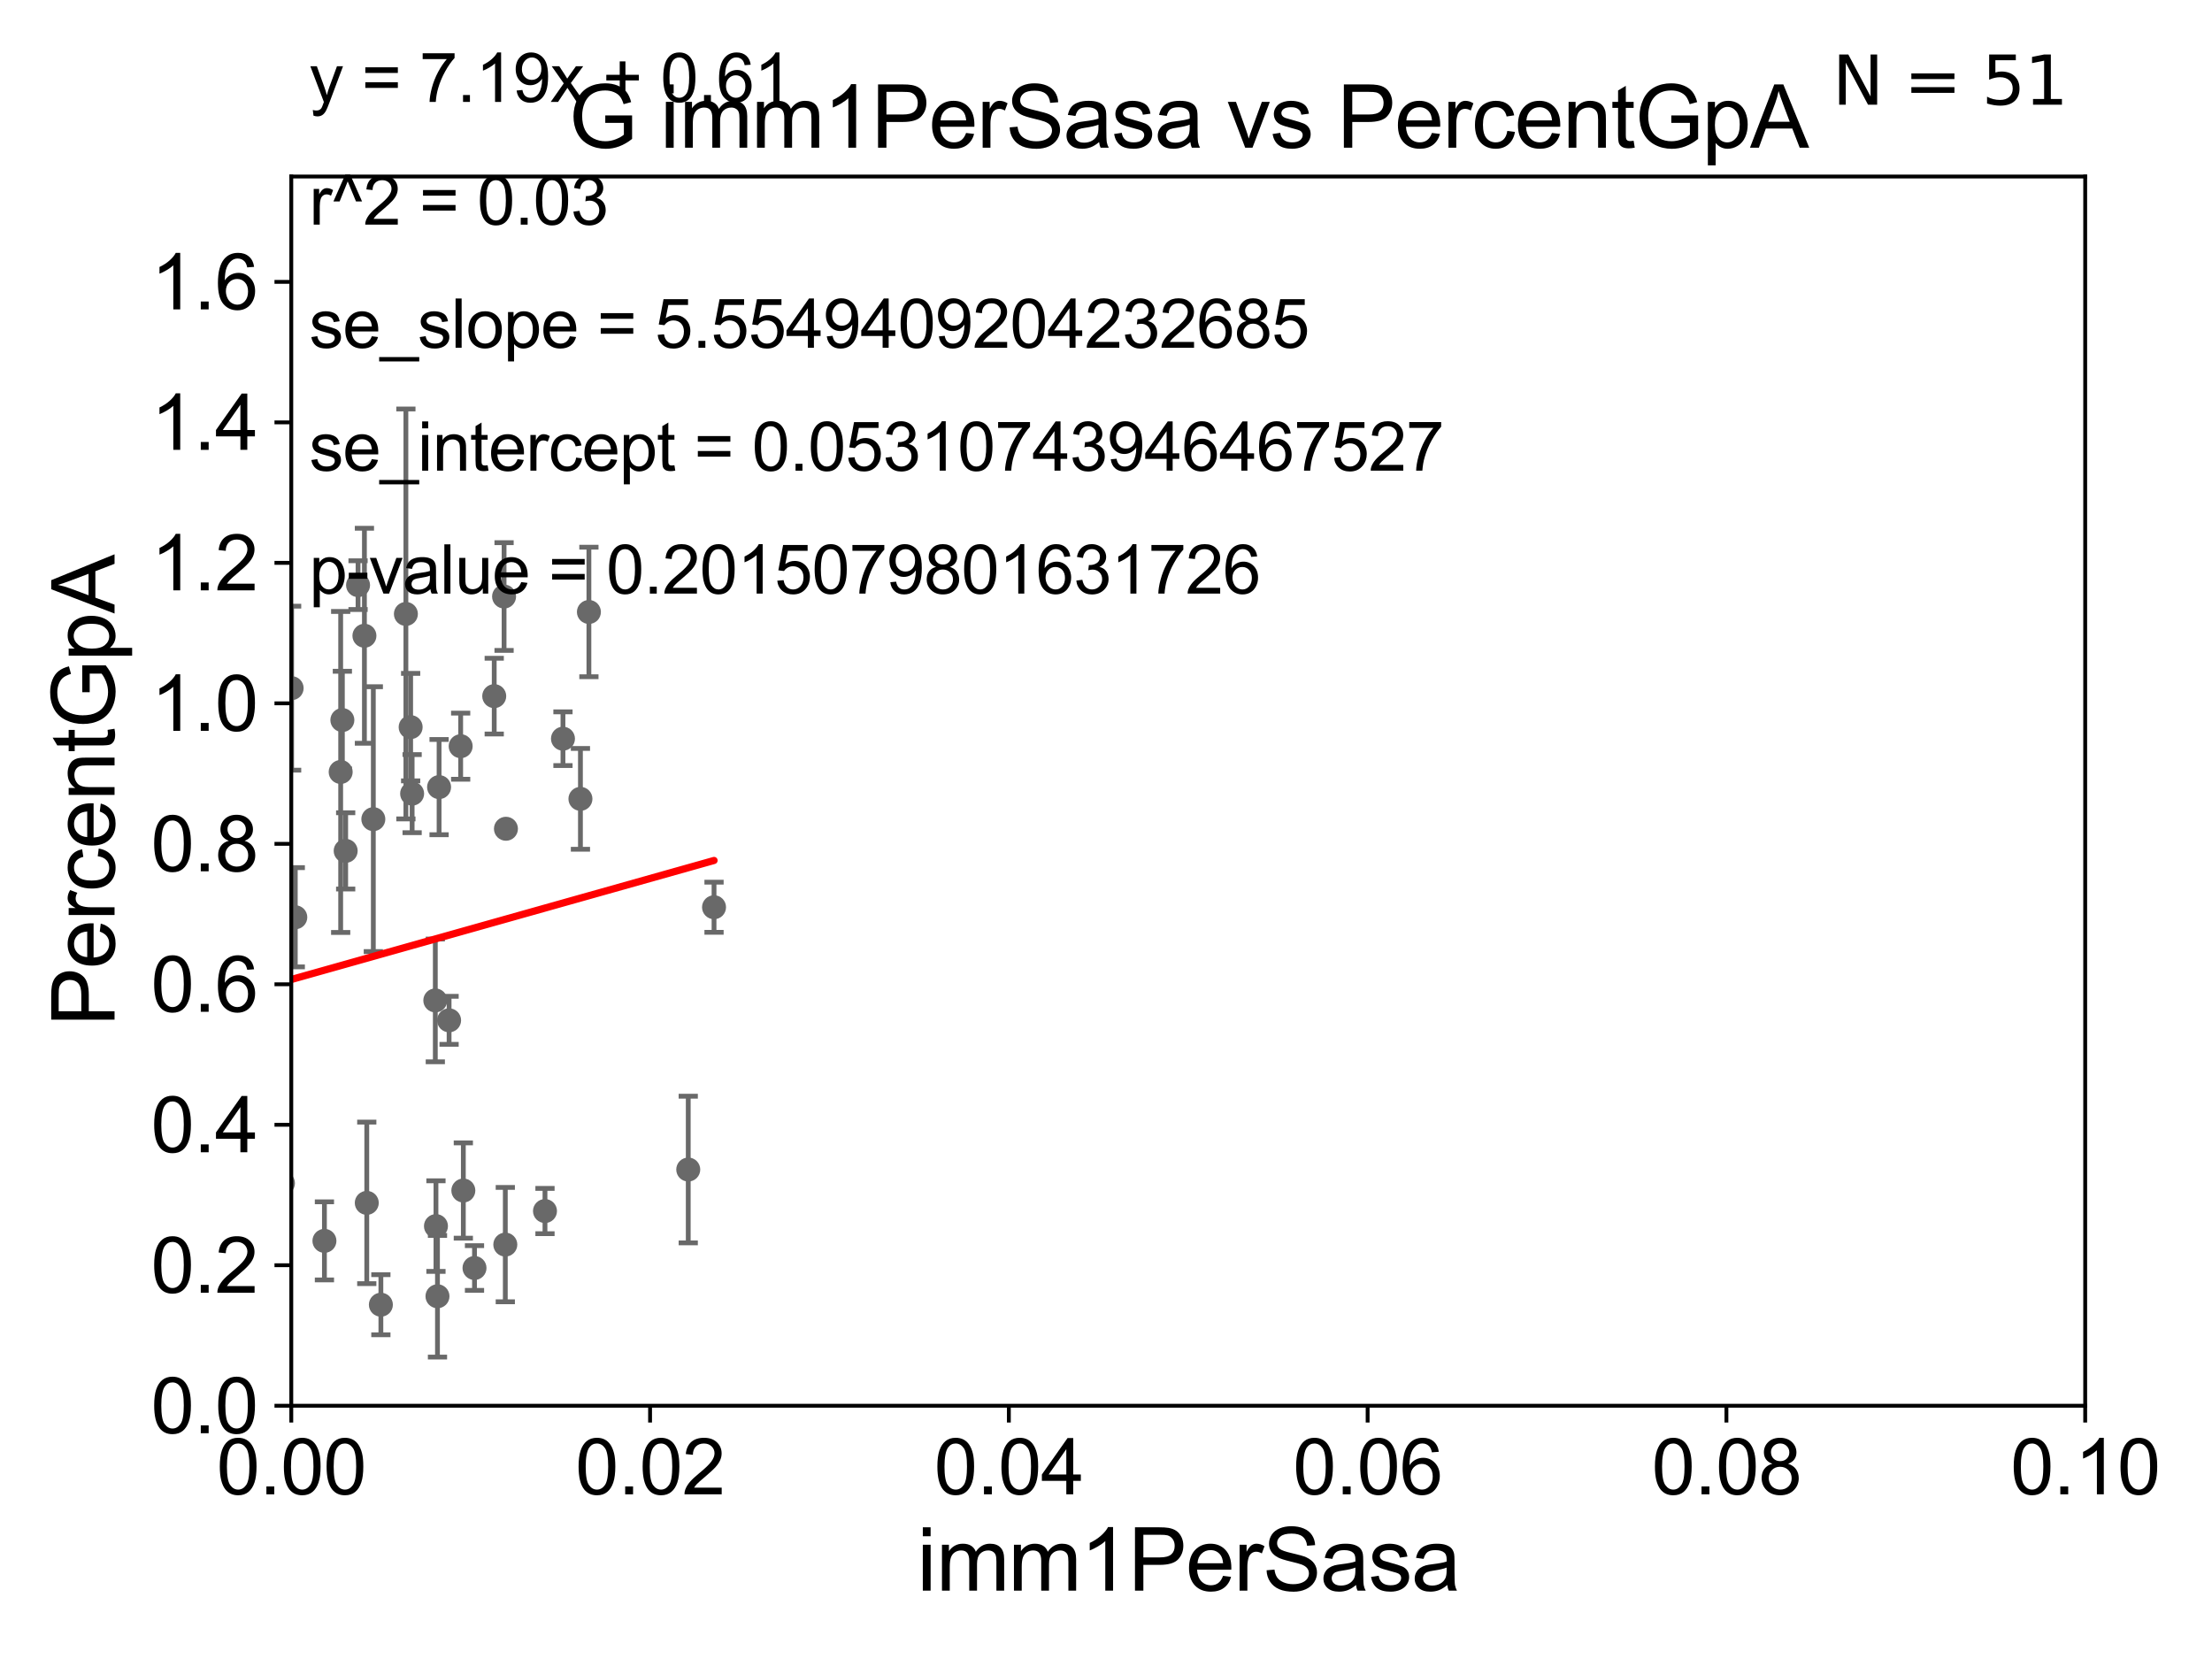 <?xml version="1.0" encoding="utf-8" standalone="no"?>
<!DOCTYPE svg PUBLIC "-//W3C//DTD SVG 1.1//EN"
  "http://www.w3.org/Graphics/SVG/1.1/DTD/svg11.dtd">
<svg xmlns:xlink="http://www.w3.org/1999/xlink" width="460.8pt" height="345.6pt" viewBox="0 0 460.8 345.6" xmlns="http://www.w3.org/2000/svg" version="1.1">
 <defs>
  <style type="text/css">*{stroke-linejoin: round; stroke-linecap: butt}</style>
 </defs>
 <g id="figure_1">
  <g id="patch_1">
   <path d="M 0 345.6 
L 460.8 345.6 
L 460.8 0 
L 0 0 
z
" style="fill: #ffffff"/>
  </g>
  <g id="axes_1">
   <g id="patch_2">
    <path d="M 60.68 292.84 
L 434.385 292.84 
L 434.385 36.775 
L 60.68 36.775 
z
" style="fill: #ffffff"/>
   </g>
   <g id="PathCollection_1">
    <defs>
     <path id="me9c8416c23" d="M 0 1.118 
C 0.297 1.118 0.581 1 0.791 0.791 
C 1 0.581 1.118 0.297 1.118 0 
C 1.118 -0.297 1 -0.581 0.791 -0.791 
C 0.581 -1 0.297 -1.118 0 -1.118 
C -0.297 -1.118 -0.581 -1 -0.791 -0.791 
C -1 -0.581 -1.118 -0.297 -1.118 0 
C -1.118 0.297 -1 0.581 -0.791 0.791 
C -0.581 1 -0.297 1.118 0 1.118 
z
" style="stroke: #696969"/>
    </defs>
    <g clip-path="url(#p06aaa38d13)">
     <use xlink:href="#me9c8416c23" x="70.969" y="160.814" style="fill: #696969; stroke: #696969"/>
     <use xlink:href="#me9c8416c23" x="61.514" y="191.082" style="fill: #696969; stroke: #696969"/>
     <use xlink:href="#me9c8416c23" x="67.585" y="258.495" style="fill: #696969; stroke: #696969"/>
     <use xlink:href="#me9c8416c23" x="58.943" y="246.482" style="fill: #696969; stroke: #696969"/>
     <use xlink:href="#me9c8416c23" x="25.027" y="264.219" style="fill: #696969; stroke: #696969"/>
     <use xlink:href="#me9c8416c23" x="90.818" y="255.418" style="fill: #696969; stroke: #696969"/>
     <use xlink:href="#me9c8416c23" x="48.612" y="267.466" style="fill: #696969; stroke: #696969"/>
     <use xlink:href="#me9c8416c23" x="52.578" y="258.335" style="fill: #696969; stroke: #696969"/>
     <use xlink:href="#me9c8416c23" x="95.965" y="155.446" style="fill: #696969; stroke: #696969"/>
     <use xlink:href="#me9c8416c23" x="91.135" y="270.034" style="fill: #696969; stroke: #696969"/>
     <use xlink:href="#me9c8416c23" x="98.847" y="264.146" style="fill: #696969; stroke: #696969"/>
     <use xlink:href="#me9c8416c23" x="3.923" y="128.76" style="fill: #696969; stroke: #696969"/>
     <use xlink:href="#me9c8416c23" x="29.58" y="206.043" style="fill: #696969; stroke: #696969"/>
     <use xlink:href="#me9c8416c23" x="91.469" y="163.969" style="fill: #696969; stroke: #696969"/>
     <use xlink:href="#me9c8416c23" x="-1" y="247.25" style="fill: #696969; stroke: #696969"/>
     <use xlink:href="#me9c8416c23" x="-1" y="255.275" style="fill: #696969; stroke: #696969"/>
     <use xlink:href="#me9c8416c23" x="79.344" y="271.795" style="fill: #696969; stroke: #696969"/>
     <use xlink:href="#me9c8416c23" x="53.851" y="255.278" style="fill: #696969; stroke: #696969"/>
     <use xlink:href="#me9c8416c23" x="76.406" y="250.581" style="fill: #696969; stroke: #696969"/>
     <use xlink:href="#me9c8416c23" x="49.015" y="239.809" style="fill: #696969; stroke: #696969"/>
     <use xlink:href="#me9c8416c23" x="25.492" y="262.939" style="fill: #696969; stroke: #696969"/>
     <use xlink:href="#me9c8416c23" x="113.531" y="252.283" style="fill: #696969; stroke: #696969"/>
     <use xlink:href="#me9c8416c23" x="105.264" y="259.271" style="fill: #696969; stroke: #696969"/>
     <use xlink:href="#me9c8416c23" x="52.156" y="260.463" style="fill: #696969; stroke: #696969"/>
     <use xlink:href="#me9c8416c23" x="33.419" y="264.045" style="fill: #696969; stroke: #696969"/>
     <use xlink:href="#me9c8416c23" x="11.795" y="269.055" style="fill: #696969; stroke: #696969"/>
     <use xlink:href="#me9c8416c23" x="44.54" y="180.884" style="fill: #696969; stroke: #696969"/>
     <use xlink:href="#me9c8416c23" x="143.375" y="243.637" style="fill: #696969; stroke: #696969"/>
     <use xlink:href="#me9c8416c23" x="60.752" y="143.356" style="fill: #696969; stroke: #696969"/>
     <use xlink:href="#me9c8416c23" x="40.2" y="113.457" style="fill: #696969; stroke: #696969"/>
     <use xlink:href="#me9c8416c23" x="71.321" y="150.001" style="fill: #696969; stroke: #696969"/>
     <use xlink:href="#me9c8416c23" x="48.085" y="186.652" style="fill: #696969; stroke: #696969"/>
     <use xlink:href="#me9c8416c23" x="48.627" y="170.955" style="fill: #696969; stroke: #696969"/>
     <use xlink:href="#me9c8416c23" x="90.683" y="208.407" style="fill: #696969; stroke: #696969"/>
     <use xlink:href="#me9c8416c23" x="102.956" y="145.017" style="fill: #696969; stroke: #696969"/>
     <use xlink:href="#me9c8416c23" x="77.771" y="170.644" style="fill: #696969; stroke: #696969"/>
     <use xlink:href="#me9c8416c23" x="93.554" y="212.55" style="fill: #696969; stroke: #696969"/>
     <use xlink:href="#me9c8416c23" x="75.916" y="132.439" style="fill: #696969; stroke: #696969"/>
     <use xlink:href="#me9c8416c23" x="72.011" y="177.251" style="fill: #696969; stroke: #696969"/>
     <use xlink:href="#me9c8416c23" x="85.545" y="151.474" style="fill: #696969; stroke: #696969"/>
     <use xlink:href="#me9c8416c23" x="105.396" y="172.647" style="fill: #696969; stroke: #696969"/>
     <use xlink:href="#me9c8416c23" x="74.589" y="121.894" style="fill: #696969; stroke: #696969"/>
     <use xlink:href="#me9c8416c23" x="85.854" y="165.328" style="fill: #696969; stroke: #696969"/>
     <use xlink:href="#me9c8416c23" x="120.916" y="166.416" style="fill: #696969; stroke: #696969"/>
     <use xlink:href="#me9c8416c23" x="117.276" y="153.884" style="fill: #696969; stroke: #696969"/>
     <use xlink:href="#me9c8416c23" x="105.008" y="124.27" style="fill: #696969; stroke: #696969"/>
     <use xlink:href="#me9c8416c23" x="84.555" y="127.898" style="fill: #696969; stroke: #696969"/>
     <use xlink:href="#me9c8416c23" x="51.725" y="133.988" style="fill: #696969; stroke: #696969"/>
     <use xlink:href="#me9c8416c23" x="30.699" y="194.625" style="fill: #696969; stroke: #696969"/>
     <use xlink:href="#me9c8416c23" x="148.746" y="188.992" style="fill: #696969; stroke: #696969"/>
     <use xlink:href="#me9c8416c23" x="122.68" y="127.485" style="fill: #696969; stroke: #696969"/>
     <use xlink:href="#me9c8416c23" x="96.522" y="248.006" style="fill: #696969; stroke: #696969"/>
    </g>
   </g>
   <g id="matplotlib.axis_1">
    <g id="xtick_1">
     <g id="line2d_1">
      <defs>
       <path id="m9250d73117" d="M 0 0 
L 0 3.5 
" style="stroke: #000000; stroke-width: 0.8"/>
      </defs>
      <g>
       <use xlink:href="#m9250d73117" x="60.68" y="292.84" style="stroke: #000000; stroke-width: 0.8"/>
      </g>
     </g>
     <g id="text_1">
      <!-- 0.00 -->
      <g transform="translate(45.111 311.293)scale(0.16 -0.16)">
       <defs>
        <path id="ArialMT-30" d="M 266 2259 
Q 266 3072 433 3567 
Q 600 4063 929 4331 
Q 1259 4600 1759 4600 
Q 2128 4600 2406 4451 
Q 2684 4303 2865 4023 
Q 3047 3744 3150 3342 
Q 3253 2941 3253 2259 
Q 3253 1453 3087 958 
Q 2922 463 2592 192 
Q 2263 -78 1759 -78 
Q 1097 -78 719 397 
Q 266 969 266 2259 
z
M 844 2259 
Q 844 1131 1108 757 
Q 1372 384 1759 384 
Q 2147 384 2411 759 
Q 2675 1134 2675 2259 
Q 2675 3391 2411 3762 
Q 2147 4134 1753 4134 
Q 1366 4134 1134 3806 
Q 844 3388 844 2259 
z
" transform="scale(0.016)"/>
        <path id="ArialMT-2e" d="M 581 0 
L 581 641 
L 1222 641 
L 1222 0 
L 581 0 
z
" transform="scale(0.016)"/>
       </defs>
       <use xlink:href="#ArialMT-30"/>
       <use xlink:href="#ArialMT-2e" x="55.615"/>
       <use xlink:href="#ArialMT-30" x="83.398"/>
       <use xlink:href="#ArialMT-30" x="139.014"/>
      </g>
     </g>
    </g>
    <g id="xtick_2">
     <g id="line2d_2">
      <g>
       <use xlink:href="#m9250d73117" x="135.421" y="292.84" style="stroke: #000000; stroke-width: 0.8"/>
      </g>
     </g>
     <g id="text_2">
      <!-- 0.02 -->
      <g transform="translate(119.852 311.293)scale(0.16 -0.16)">
       <defs>
        <path id="ArialMT-32" d="M 3222 541 
L 3222 0 
L 194 0 
Q 188 203 259 391 
Q 375 700 629 1000 
Q 884 1300 1366 1694 
Q 2113 2306 2375 2664 
Q 2638 3022 2638 3341 
Q 2638 3675 2398 3904 
Q 2159 4134 1775 4134 
Q 1369 4134 1125 3890 
Q 881 3647 878 3216 
L 300 3275 
Q 359 3922 746 4261 
Q 1134 4600 1788 4600 
Q 2447 4600 2831 4234 
Q 3216 3869 3216 3328 
Q 3216 3053 3103 2787 
Q 2991 2522 2730 2228 
Q 2469 1934 1863 1422 
Q 1356 997 1212 845 
Q 1069 694 975 541 
L 3222 541 
z
" transform="scale(0.016)"/>
       </defs>
       <use xlink:href="#ArialMT-30"/>
       <use xlink:href="#ArialMT-2e" x="55.615"/>
       <use xlink:href="#ArialMT-30" x="83.398"/>
       <use xlink:href="#ArialMT-32" x="139.014"/>
      </g>
     </g>
    </g>
    <g id="xtick_3">
     <g id="line2d_3">
      <g>
       <use xlink:href="#m9250d73117" x="210.162" y="292.84" style="stroke: #000000; stroke-width: 0.8"/>
      </g>
     </g>
     <g id="text_3">
      <!-- 0.04 -->
      <g transform="translate(194.593 311.293)scale(0.16 -0.16)">
       <defs>
        <path id="ArialMT-34" d="M 2069 0 
L 2069 1097 
L 81 1097 
L 81 1613 
L 2172 4581 
L 2631 4581 
L 2631 1613 
L 3250 1613 
L 3250 1097 
L 2631 1097 
L 2631 0 
L 2069 0 
z
M 2069 1613 
L 2069 3678 
L 634 1613 
L 2069 1613 
z
" transform="scale(0.016)"/>
       </defs>
       <use xlink:href="#ArialMT-30"/>
       <use xlink:href="#ArialMT-2e" x="55.615"/>
       <use xlink:href="#ArialMT-30" x="83.398"/>
       <use xlink:href="#ArialMT-34" x="139.014"/>
      </g>
     </g>
    </g>
    <g id="xtick_4">
     <g id="line2d_4">
      <g>
       <use xlink:href="#m9250d73117" x="284.903" y="292.84" style="stroke: #000000; stroke-width: 0.8"/>
      </g>
     </g>
     <g id="text_4">
      <!-- 0.06 -->
      <g transform="translate(269.334 311.293)scale(0.16 -0.16)">
       <defs>
        <path id="ArialMT-36" d="M 3184 3459 
L 2625 3416 
Q 2550 3747 2413 3897 
Q 2184 4138 1850 4138 
Q 1581 4138 1378 3988 
Q 1113 3794 959 3422 
Q 806 3050 800 2363 
Q 1003 2672 1297 2822 
Q 1591 2972 1913 2972 
Q 2475 2972 2870 2558 
Q 3266 2144 3266 1488 
Q 3266 1056 3080 686 
Q 2894 316 2569 119 
Q 2244 -78 1831 -78 
Q 1128 -78 684 439 
Q 241 956 241 2144 
Q 241 3472 731 4075 
Q 1159 4600 1884 4600 
Q 2425 4600 2770 4297 
Q 3116 3994 3184 3459 
z
M 888 1484 
Q 888 1194 1011 928 
Q 1134 663 1356 523 
Q 1578 384 1822 384 
Q 2178 384 2434 671 
Q 2691 959 2691 1453 
Q 2691 1928 2437 2201 
Q 2184 2475 1800 2475 
Q 1419 2475 1153 2201 
Q 888 1928 888 1484 
z
" transform="scale(0.016)"/>
       </defs>
       <use xlink:href="#ArialMT-30"/>
       <use xlink:href="#ArialMT-2e" x="55.615"/>
       <use xlink:href="#ArialMT-30" x="83.398"/>
       <use xlink:href="#ArialMT-36" x="139.014"/>
      </g>
     </g>
    </g>
    <g id="xtick_5">
     <g id="line2d_5">
      <g>
       <use xlink:href="#m9250d73117" x="359.644" y="292.84" style="stroke: #000000; stroke-width: 0.8"/>
      </g>
     </g>
     <g id="text_5">
      <!-- 0.08 -->
      <g transform="translate(344.075 311.293)scale(0.16 -0.16)">
       <defs>
        <path id="ArialMT-38" d="M 1131 2484 
Q 781 2613 612 2850 
Q 444 3088 444 3419 
Q 444 3919 803 4259 
Q 1163 4600 1759 4600 
Q 2359 4600 2725 4251 
Q 3091 3903 3091 3403 
Q 3091 3084 2923 2848 
Q 2756 2613 2416 2484 
Q 2838 2347 3058 2040 
Q 3278 1734 3278 1309 
Q 3278 722 2862 322 
Q 2447 -78 1769 -78 
Q 1091 -78 675 323 
Q 259 725 259 1325 
Q 259 1772 486 2073 
Q 713 2375 1131 2484 
z
M 1019 3438 
Q 1019 3113 1228 2906 
Q 1438 2700 1772 2700 
Q 2097 2700 2305 2904 
Q 2513 3109 2513 3406 
Q 2513 3716 2298 3927 
Q 2084 4138 1766 4138 
Q 1444 4138 1231 3931 
Q 1019 3725 1019 3438 
z
M 838 1322 
Q 838 1081 952 856 
Q 1066 631 1291 507 
Q 1516 384 1775 384 
Q 2178 384 2440 643 
Q 2703 903 2703 1303 
Q 2703 1709 2433 1975 
Q 2163 2241 1756 2241 
Q 1359 2241 1098 1978 
Q 838 1716 838 1322 
z
" transform="scale(0.016)"/>
       </defs>
       <use xlink:href="#ArialMT-30"/>
       <use xlink:href="#ArialMT-2e" x="55.615"/>
       <use xlink:href="#ArialMT-30" x="83.398"/>
       <use xlink:href="#ArialMT-38" x="139.014"/>
      </g>
     </g>
    </g>
    <g id="xtick_6">
     <g id="line2d_6">
      <g>
       <use xlink:href="#m9250d73117" x="434.385" y="292.84" style="stroke: #000000; stroke-width: 0.8"/>
      </g>
     </g>
     <g id="text_6">
      <!-- 0.10 -->
      <g transform="translate(418.816 311.293)scale(0.16 -0.16)">
       <defs>
        <path id="ArialMT-31" d="M 2384 0 
L 1822 0 
L 1822 3584 
Q 1619 3391 1289 3197 
Q 959 3003 697 2906 
L 697 3450 
Q 1169 3672 1522 3987 
Q 1875 4303 2022 4600 
L 2384 4600 
L 2384 0 
z
" transform="scale(0.016)"/>
       </defs>
       <use xlink:href="#ArialMT-30"/>
       <use xlink:href="#ArialMT-2e" x="55.615"/>
       <use xlink:href="#ArialMT-31" x="83.398"/>
       <use xlink:href="#ArialMT-30" x="139.014"/>
      </g>
     </g>
    </g>
    <g id="text_7">
     <!-- imm1PerSasa -->
     <g transform="translate(191.017 331.357)scale(0.18 -0.18)">
      <defs>
       <path id="ArialMT-69" d="M 425 3934 
L 425 4581 
L 988 4581 
L 988 3934 
L 425 3934 
z
M 425 0 
L 425 3319 
L 988 3319 
L 988 0 
L 425 0 
z
" transform="scale(0.016)"/>
       <path id="ArialMT-6d" d="M 422 0 
L 422 3319 
L 925 3319 
L 925 2853 
Q 1081 3097 1340 3245 
Q 1600 3394 1931 3394 
Q 2300 3394 2536 3241 
Q 2772 3088 2869 2813 
Q 3263 3394 3894 3394 
Q 4388 3394 4653 3120 
Q 4919 2847 4919 2278 
L 4919 0 
L 4359 0 
L 4359 2091 
Q 4359 2428 4304 2576 
Q 4250 2725 4106 2815 
Q 3963 2906 3769 2906 
Q 3419 2906 3187 2673 
Q 2956 2441 2956 1928 
L 2956 0 
L 2394 0 
L 2394 2156 
Q 2394 2531 2256 2718 
Q 2119 2906 1806 2906 
Q 1569 2906 1367 2781 
Q 1166 2656 1075 2415 
Q 984 2175 984 1722 
L 984 0 
L 422 0 
z
" transform="scale(0.016)"/>
       <path id="ArialMT-50" d="M 494 0 
L 494 4581 
L 2222 4581 
Q 2678 4581 2919 4538 
Q 3256 4481 3484 4323 
Q 3713 4166 3852 3881 
Q 3991 3597 3991 3256 
Q 3991 2672 3619 2267 
Q 3247 1863 2275 1863 
L 1100 1863 
L 1100 0 
L 494 0 
z
M 1100 2403 
L 2284 2403 
Q 2872 2403 3119 2622 
Q 3366 2841 3366 3238 
Q 3366 3525 3220 3729 
Q 3075 3934 2838 4000 
Q 2684 4041 2272 4041 
L 1100 4041 
L 1100 2403 
z
" transform="scale(0.016)"/>
       <path id="ArialMT-65" d="M 2694 1069 
L 3275 997 
Q 3138 488 2766 206 
Q 2394 -75 1816 -75 
Q 1088 -75 661 373 
Q 234 822 234 1631 
Q 234 2469 665 2931 
Q 1097 3394 1784 3394 
Q 2450 3394 2872 2941 
Q 3294 2488 3294 1666 
Q 3294 1616 3291 1516 
L 816 1516 
Q 847 969 1125 678 
Q 1403 388 1819 388 
Q 2128 388 2347 550 
Q 2566 713 2694 1069 
z
M 847 1978 
L 2700 1978 
Q 2663 2397 2488 2606 
Q 2219 2931 1791 2931 
Q 1403 2931 1139 2672 
Q 875 2413 847 1978 
z
" transform="scale(0.016)"/>
       <path id="ArialMT-72" d="M 416 0 
L 416 3319 
L 922 3319 
L 922 2816 
Q 1116 3169 1280 3281 
Q 1444 3394 1641 3394 
Q 1925 3394 2219 3213 
L 2025 2691 
Q 1819 2813 1613 2813 
Q 1428 2813 1281 2702 
Q 1134 2591 1072 2394 
Q 978 2094 978 1738 
L 978 0 
L 416 0 
z
" transform="scale(0.016)"/>
       <path id="ArialMT-53" d="M 288 1472 
L 859 1522 
Q 900 1178 1048 958 
Q 1197 738 1509 602 
Q 1822 466 2213 466 
Q 2559 466 2825 569 
Q 3091 672 3220 851 
Q 3350 1031 3350 1244 
Q 3350 1459 3225 1620 
Q 3100 1781 2813 1891 
Q 2628 1963 1997 2114 
Q 1366 2266 1113 2400 
Q 784 2572 623 2826 
Q 463 3081 463 3397 
Q 463 3744 659 4045 
Q 856 4347 1234 4503 
Q 1613 4659 2075 4659 
Q 2584 4659 2973 4495 
Q 3363 4331 3572 4012 
Q 3781 3694 3797 3291 
L 3216 3247 
Q 3169 3681 2898 3903 
Q 2628 4125 2100 4125 
Q 1550 4125 1298 3923 
Q 1047 3722 1047 3438 
Q 1047 3191 1225 3031 
Q 1400 2872 2139 2705 
Q 2878 2538 3153 2413 
Q 3553 2228 3743 1945 
Q 3934 1663 3934 1294 
Q 3934 928 3725 604 
Q 3516 281 3123 101 
Q 2731 -78 2241 -78 
Q 1619 -78 1198 103 
Q 778 284 539 648 
Q 300 1013 288 1472 
z
" transform="scale(0.016)"/>
       <path id="ArialMT-61" d="M 2588 409 
Q 2275 144 1986 34 
Q 1697 -75 1366 -75 
Q 819 -75 525 192 
Q 231 459 231 875 
Q 231 1119 342 1320 
Q 453 1522 633 1644 
Q 813 1766 1038 1828 
Q 1203 1872 1538 1913 
Q 2219 1994 2541 2106 
Q 2544 2222 2544 2253 
Q 2544 2597 2384 2738 
Q 2169 2928 1744 2928 
Q 1347 2928 1158 2789 
Q 969 2650 878 2297 
L 328 2372 
Q 403 2725 575 2942 
Q 747 3159 1072 3276 
Q 1397 3394 1825 3394 
Q 2250 3394 2515 3294 
Q 2781 3194 2906 3042 
Q 3031 2891 3081 2659 
Q 3109 2516 3109 2141 
L 3109 1391 
Q 3109 606 3145 398 
Q 3181 191 3288 0 
L 2700 0 
Q 2613 175 2588 409 
z
M 2541 1666 
Q 2234 1541 1622 1453 
Q 1275 1403 1131 1340 
Q 988 1278 909 1158 
Q 831 1038 831 891 
Q 831 666 1001 516 
Q 1172 366 1500 366 
Q 1825 366 2078 508 
Q 2331 650 2450 897 
Q 2541 1088 2541 1459 
L 2541 1666 
z
" transform="scale(0.016)"/>
       <path id="ArialMT-73" d="M 197 991 
L 753 1078 
Q 800 744 1014 566 
Q 1228 388 1613 388 
Q 2000 388 2187 545 
Q 2375 703 2375 916 
Q 2375 1106 2209 1216 
Q 2094 1291 1634 1406 
Q 1016 1563 777 1677 
Q 538 1791 414 1992 
Q 291 2194 291 2438 
Q 291 2659 392 2848 
Q 494 3038 669 3163 
Q 800 3259 1026 3326 
Q 1253 3394 1513 3394 
Q 1903 3394 2198 3281 
Q 2494 3169 2634 2976 
Q 2775 2784 2828 2463 
L 2278 2388 
Q 2241 2644 2061 2787 
Q 1881 2931 1553 2931 
Q 1166 2931 1000 2803 
Q 834 2675 834 2503 
Q 834 2394 903 2306 
Q 972 2216 1119 2156 
Q 1203 2125 1616 2013 
Q 2213 1853 2448 1751 
Q 2684 1650 2818 1456 
Q 2953 1263 2953 975 
Q 2953 694 2789 445 
Q 2625 197 2315 61 
Q 2006 -75 1616 -75 
Q 969 -75 630 194 
Q 291 463 197 991 
z
" transform="scale(0.016)"/>
      </defs>
      <use xlink:href="#ArialMT-69"/>
      <use xlink:href="#ArialMT-6d" x="22.217"/>
      <use xlink:href="#ArialMT-6d" x="105.518"/>
      <use xlink:href="#ArialMT-31" x="188.818"/>
      <use xlink:href="#ArialMT-50" x="244.434"/>
      <use xlink:href="#ArialMT-65" x="311.133"/>
      <use xlink:href="#ArialMT-72" x="366.748"/>
      <use xlink:href="#ArialMT-53" x="400.049"/>
      <use xlink:href="#ArialMT-61" x="466.748"/>
      <use xlink:href="#ArialMT-73" x="522.363"/>
      <use xlink:href="#ArialMT-61" x="572.363"/>
     </g>
    </g>
   </g>
   <g id="matplotlib.axis_2">
    <g id="ytick_1">
     <g id="line2d_7">
      <defs>
       <path id="m27b5baddc3" d="M 0 0 
L -3.5 0 
" style="stroke: #000000; stroke-width: 0.8"/>
      </defs>
      <g>
       <use xlink:href="#m27b5baddc3" x="60.68" y="292.84" style="stroke: #000000; stroke-width: 0.8"/>
      </g>
     </g>
     <g id="text_8">
      <!-- 0.0 -->
      <g transform="translate(31.44 298.566)scale(0.16 -0.16)">
       <use xlink:href="#ArialMT-30"/>
       <use xlink:href="#ArialMT-2e" x="55.615"/>
       <use xlink:href="#ArialMT-30" x="83.398"/>
      </g>
     </g>
    </g>
    <g id="ytick_2">
     <g id="line2d_8">
      <g>
       <use xlink:href="#m27b5baddc3" x="60.68" y="263.575" style="stroke: #000000; stroke-width: 0.8"/>
      </g>
     </g>
     <g id="text_9">
      <!-- 0.2 -->
      <g transform="translate(31.44 269.302)scale(0.16 -0.16)">
       <use xlink:href="#ArialMT-30"/>
       <use xlink:href="#ArialMT-2e" x="55.615"/>
       <use xlink:href="#ArialMT-32" x="83.398"/>
      </g>
     </g>
    </g>
    <g id="ytick_3">
     <g id="line2d_9">
      <g>
       <use xlink:href="#m27b5baddc3" x="60.68" y="234.311" style="stroke: #000000; stroke-width: 0.8"/>
      </g>
     </g>
     <g id="text_10">
      <!-- 0.4 -->
      <g transform="translate(31.44 240.037)scale(0.16 -0.16)">
       <use xlink:href="#ArialMT-30"/>
       <use xlink:href="#ArialMT-2e" x="55.615"/>
       <use xlink:href="#ArialMT-34" x="83.398"/>
      </g>
     </g>
    </g>
    <g id="ytick_4">
     <g id="line2d_10">
      <g>
       <use xlink:href="#m27b5baddc3" x="60.68" y="205.046" style="stroke: #000000; stroke-width: 0.8"/>
      </g>
     </g>
     <g id="text_11">
      <!-- 0.6 -->
      <g transform="translate(31.44 210.772)scale(0.16 -0.16)">
       <use xlink:href="#ArialMT-30"/>
       <use xlink:href="#ArialMT-2e" x="55.615"/>
       <use xlink:href="#ArialMT-36" x="83.398"/>
      </g>
     </g>
    </g>
    <g id="ytick_5">
     <g id="line2d_11">
      <g>
       <use xlink:href="#m27b5baddc3" x="60.68" y="175.782" style="stroke: #000000; stroke-width: 0.8"/>
      </g>
     </g>
     <g id="text_12">
      <!-- 0.8 -->
      <g transform="translate(31.44 181.508)scale(0.16 -0.16)">
       <use xlink:href="#ArialMT-30"/>
       <use xlink:href="#ArialMT-2e" x="55.615"/>
       <use xlink:href="#ArialMT-38" x="83.398"/>
      </g>
     </g>
    </g>
    <g id="ytick_6">
     <g id="line2d_12">
      <g>
       <use xlink:href="#m27b5baddc3" x="60.68" y="146.517" style="stroke: #000000; stroke-width: 0.8"/>
      </g>
     </g>
     <g id="text_13">
      <!-- 1.0 -->
      <g transform="translate(31.44 152.243)scale(0.16 -0.16)">
       <use xlink:href="#ArialMT-31"/>
       <use xlink:href="#ArialMT-2e" x="55.615"/>
       <use xlink:href="#ArialMT-30" x="83.398"/>
      </g>
     </g>
    </g>
    <g id="ytick_7">
     <g id="line2d_13">
      <g>
       <use xlink:href="#m27b5baddc3" x="60.68" y="117.252" style="stroke: #000000; stroke-width: 0.8"/>
      </g>
     </g>
     <g id="text_14">
      <!-- 1.2 -->
      <g transform="translate(31.44 122.979)scale(0.16 -0.16)">
       <use xlink:href="#ArialMT-31"/>
       <use xlink:href="#ArialMT-2e" x="55.615"/>
       <use xlink:href="#ArialMT-32" x="83.398"/>
      </g>
     </g>
    </g>
    <g id="ytick_8">
     <g id="line2d_14">
      <g>
       <use xlink:href="#m27b5baddc3" x="60.68" y="87.988" style="stroke: #000000; stroke-width: 0.8"/>
      </g>
     </g>
     <g id="text_15">
      <!-- 1.4 -->
      <g transform="translate(31.44 93.714)scale(0.16 -0.16)">
       <use xlink:href="#ArialMT-31"/>
       <use xlink:href="#ArialMT-2e" x="55.615"/>
       <use xlink:href="#ArialMT-34" x="83.398"/>
      </g>
     </g>
    </g>
    <g id="ytick_9">
     <g id="line2d_15">
      <g>
       <use xlink:href="#m27b5baddc3" x="60.68" y="58.723" style="stroke: #000000; stroke-width: 0.8"/>
      </g>
     </g>
     <g id="text_16">
      <!-- 1.6 -->
      <g transform="translate(31.44 64.45)scale(0.16 -0.16)">
       <use xlink:href="#ArialMT-31"/>
       <use xlink:href="#ArialMT-2e" x="55.615"/>
       <use xlink:href="#ArialMT-36" x="83.398"/>
      </g>
     </g>
    </g>
    <g id="text_17">
     <!-- PercentGpA -->
     <g transform="translate(23.863 213.831)rotate(-90)scale(0.18 -0.18)">
      <defs>
       <path id="ArialMT-63" d="M 2588 1216 
L 3141 1144 
Q 3050 572 2676 248 
Q 2303 -75 1759 -75 
Q 1078 -75 664 370 
Q 250 816 250 1647 
Q 250 2184 428 2587 
Q 606 2991 970 3192 
Q 1334 3394 1763 3394 
Q 2303 3394 2647 3120 
Q 2991 2847 3088 2344 
L 2541 2259 
Q 2463 2594 2264 2762 
Q 2066 2931 1784 2931 
Q 1359 2931 1093 2626 
Q 828 2322 828 1663 
Q 828 994 1084 691 
Q 1341 388 1753 388 
Q 2084 388 2306 591 
Q 2528 794 2588 1216 
z
" transform="scale(0.016)"/>
       <path id="ArialMT-6e" d="M 422 0 
L 422 3319 
L 928 3319 
L 928 2847 
Q 1294 3394 1984 3394 
Q 2284 3394 2536 3286 
Q 2788 3178 2913 3003 
Q 3038 2828 3088 2588 
Q 3119 2431 3119 2041 
L 3119 0 
L 2556 0 
L 2556 2019 
Q 2556 2363 2490 2533 
Q 2425 2703 2258 2804 
Q 2091 2906 1866 2906 
Q 1506 2906 1245 2678 
Q 984 2450 984 1813 
L 984 0 
L 422 0 
z
" transform="scale(0.016)"/>
       <path id="ArialMT-74" d="M 1650 503 
L 1731 6 
Q 1494 -44 1306 -44 
Q 1000 -44 831 53 
Q 663 150 594 308 
Q 525 466 525 972 
L 525 2881 
L 113 2881 
L 113 3319 
L 525 3319 
L 525 4141 
L 1084 4478 
L 1084 3319 
L 1650 3319 
L 1650 2881 
L 1084 2881 
L 1084 941 
Q 1084 700 1114 631 
Q 1144 563 1211 522 
Q 1278 481 1403 481 
Q 1497 481 1650 503 
z
" transform="scale(0.016)"/>
       <path id="ArialMT-47" d="M 2638 1797 
L 2638 2334 
L 4578 2338 
L 4578 638 
Q 4131 281 3656 101 
Q 3181 -78 2681 -78 
Q 2006 -78 1454 211 
Q 903 500 622 1047 
Q 341 1594 341 2269 
Q 341 2938 620 3517 
Q 900 4097 1425 4378 
Q 1950 4659 2634 4659 
Q 3131 4659 3532 4498 
Q 3934 4338 4162 4050 
Q 4391 3763 4509 3300 
L 3963 3150 
Q 3859 3500 3706 3700 
Q 3553 3900 3268 4020 
Q 2984 4141 2638 4141 
Q 2222 4141 1919 4014 
Q 1616 3888 1430 3681 
Q 1244 3475 1141 3228 
Q 966 2803 966 2306 
Q 966 1694 1177 1281 
Q 1388 869 1791 669 
Q 2194 469 2647 469 
Q 3041 469 3416 620 
Q 3791 772 3984 944 
L 3984 1797 
L 2638 1797 
z
" transform="scale(0.016)"/>
       <path id="ArialMT-70" d="M 422 -1272 
L 422 3319 
L 934 3319 
L 934 2888 
Q 1116 3141 1344 3267 
Q 1572 3394 1897 3394 
Q 2322 3394 2647 3175 
Q 2972 2956 3137 2557 
Q 3303 2159 3303 1684 
Q 3303 1175 3120 767 
Q 2938 359 2589 142 
Q 2241 -75 1856 -75 
Q 1575 -75 1351 44 
Q 1128 163 984 344 
L 984 -1272 
L 422 -1272 
z
M 931 1641 
Q 931 1000 1190 694 
Q 1450 388 1819 388 
Q 2194 388 2461 705 
Q 2728 1022 2728 1688 
Q 2728 2322 2467 2637 
Q 2206 2953 1844 2953 
Q 1484 2953 1207 2617 
Q 931 2281 931 1641 
z
" transform="scale(0.016)"/>
       <path id="ArialMT-41" d="M -9 0 
L 1750 4581 
L 2403 4581 
L 4278 0 
L 3588 0 
L 3053 1388 
L 1138 1388 
L 634 0 
L -9 0 
z
M 1313 1881 
L 2866 1881 
L 2388 3150 
Q 2169 3728 2063 4100 
Q 1975 3659 1816 3225 
L 1313 1881 
z
" transform="scale(0.016)"/>
      </defs>
      <use xlink:href="#ArialMT-50"/>
      <use xlink:href="#ArialMT-65" x="66.699"/>
      <use xlink:href="#ArialMT-72" x="122.314"/>
      <use xlink:href="#ArialMT-63" x="155.615"/>
      <use xlink:href="#ArialMT-65" x="205.615"/>
      <use xlink:href="#ArialMT-6e" x="261.23"/>
      <use xlink:href="#ArialMT-74" x="316.846"/>
      <use xlink:href="#ArialMT-47" x="344.629"/>
      <use xlink:href="#ArialMT-70" x="422.412"/>
      <use xlink:href="#ArialMT-41" x="478.027"/>
     </g>
    </g>
   </g>
   <g id="LineCollection_1">
    <path d="M 70.969 194.248 
L 70.969 127.379 
" clip-path="url(#p06aaa38d13)" style="fill: none; stroke: #696969"/>
    <path d="M 61.514 201.42 
L 61.514 180.744 
" clip-path="url(#p06aaa38d13)" style="fill: none; stroke: #696969"/>
    <path d="M 67.585 266.629 
L 67.585 250.361 
" clip-path="url(#p06aaa38d13)" style="fill: none; stroke: #696969"/>
    <path d="M 58.943 250.215 
L 58.943 242.748 
" clip-path="url(#p06aaa38d13)" style="fill: none; stroke: #696969"/>
    <path d="M 25.027 271.889 
L 25.027 256.548 
" clip-path="url(#p06aaa38d13)" style="fill: none; stroke: #696969"/>
    <path d="M 90.818 264.856 
L 90.818 245.979 
" clip-path="url(#p06aaa38d13)" style="fill: none; stroke: #696969"/>
    <path d="M 48.612 279.568 
L 48.612 255.365 
" clip-path="url(#p06aaa38d13)" style="fill: none; stroke: #696969"/>
    <path d="M 52.578 264.093 
L 52.578 252.577 
" clip-path="url(#p06aaa38d13)" style="fill: none; stroke: #696969"/>
    <path d="M 95.965 162.332 
L 95.965 148.56 
" clip-path="url(#p06aaa38d13)" style="fill: none; stroke: #696969"/>
    <path d="M 91.135 282.705 
L 91.135 257.362 
" clip-path="url(#p06aaa38d13)" style="fill: none; stroke: #696969"/>
    <path d="M 98.847 268.803 
L 98.847 259.488 
" clip-path="url(#p06aaa38d13)" style="fill: none; stroke: #696969"/>
    <path d="M 3.923 136.924 
L 3.923 120.597 
" clip-path="url(#p06aaa38d13)" style="fill: none; stroke: #696969"/>
    <path d="M 29.58 210.445 
L 29.58 201.642 
" clip-path="url(#p06aaa38d13)" style="fill: none; stroke: #696969"/>
    <path d="M 91.469 173.889 
L 91.469 154.049 
" clip-path="url(#p06aaa38d13)" style="fill: none; stroke: #696969"/>
    <path clip-path="url(#p06aaa38d13)" style="fill: none; stroke: #696969"/>
    <path d="M 79.344 278.056 
L 79.344 265.534 
" clip-path="url(#p06aaa38d13)" style="fill: none; stroke: #696969"/>
    <path d="M 53.851 271.005 
L 53.851 239.552 
" clip-path="url(#p06aaa38d13)" style="fill: none; stroke: #696969"/>
    <path d="M 76.406 267.408 
L 76.406 233.754 
" clip-path="url(#p06aaa38d13)" style="fill: none; stroke: #696969"/>
    <path d="M 49.015 242.825 
L 49.015 236.793 
" clip-path="url(#p06aaa38d13)" style="fill: none; stroke: #696969"/>
    <path d="M 25.492 276.751 
L 25.492 249.126 
" clip-path="url(#p06aaa38d13)" style="fill: none; stroke: #696969"/>
    <path d="M 113.531 257 
L 113.531 247.566 
" clip-path="url(#p06aaa38d13)" style="fill: none; stroke: #696969"/>
    <path d="M 105.264 271.182 
L 105.264 247.36 
" clip-path="url(#p06aaa38d13)" style="fill: none; stroke: #696969"/>
    <path d="M 52.156 276.132 
L 52.156 244.794 
" clip-path="url(#p06aaa38d13)" style="fill: none; stroke: #696969"/>
    <path d="M 33.419 269.528 
L 33.419 258.562 
" clip-path="url(#p06aaa38d13)" style="fill: none; stroke: #696969"/>
    <path d="M 11.795 284.266 
L 11.795 253.845 
" clip-path="url(#p06aaa38d13)" style="fill: none; stroke: #696969"/>
    <path d="M 44.54 202.485 
L 44.54 159.282 
" clip-path="url(#p06aaa38d13)" style="fill: none; stroke: #696969"/>
    <path d="M 143.375 258.912 
L 143.375 228.361 
" clip-path="url(#p06aaa38d13)" style="fill: none; stroke: #696969"/>
    <path d="M 60.752 160.438 
L 60.752 126.274 
" clip-path="url(#p06aaa38d13)" style="fill: none; stroke: #696969"/>
    <path d="M 40.2 131.674 
L 40.2 95.24 
" clip-path="url(#p06aaa38d13)" style="fill: none; stroke: #696969"/>
    <path d="M 71.321 160.164 
L 71.321 139.838 
" clip-path="url(#p06aaa38d13)" style="fill: none; stroke: #696969"/>
    <path d="M 48.085 197.295 
L 48.085 176.008 
" clip-path="url(#p06aaa38d13)" style="fill: none; stroke: #696969"/>
    <path d="M 48.627 177.108 
L 48.627 164.801 
" clip-path="url(#p06aaa38d13)" style="fill: none; stroke: #696969"/>
    <path d="M 90.683 221.193 
L 90.683 195.622 
" clip-path="url(#p06aaa38d13)" style="fill: none; stroke: #696969"/>
    <path d="M 102.956 152.909 
L 102.956 137.124 
" clip-path="url(#p06aaa38d13)" style="fill: none; stroke: #696969"/>
    <path d="M 77.771 198.23 
L 77.771 143.057 
" clip-path="url(#p06aaa38d13)" style="fill: none; stroke: #696969"/>
    <path d="M 93.554 217.551 
L 93.554 207.55 
" clip-path="url(#p06aaa38d13)" style="fill: none; stroke: #696969"/>
    <path d="M 75.916 154.832 
L 75.916 110.045 
" clip-path="url(#p06aaa38d13)" style="fill: none; stroke: #696969"/>
    <path d="M 72.011 185.195 
L 72.011 169.307 
" clip-path="url(#p06aaa38d13)" style="fill: none; stroke: #696969"/>
    <path d="M 85.545 162.668 
L 85.545 140.279 
" clip-path="url(#p06aaa38d13)" style="fill: none; stroke: #696969"/>
    <path d="M 105.396 173.156 
L 105.396 172.138 
" clip-path="url(#p06aaa38d13)" style="fill: none; stroke: #696969"/>
    <path d="M 74.589 126.971 
L 74.589 116.817 
" clip-path="url(#p06aaa38d13)" style="fill: none; stroke: #696969"/>
    <path d="M 85.854 173.462 
L 85.854 157.194 
" clip-path="url(#p06aaa38d13)" style="fill: none; stroke: #696969"/>
    <path d="M 120.916 176.919 
L 120.916 155.913 
" clip-path="url(#p06aaa38d13)" style="fill: none; stroke: #696969"/>
    <path d="M 117.276 159.478 
L 117.276 148.29 
" clip-path="url(#p06aaa38d13)" style="fill: none; stroke: #696969"/>
    <path d="M 105.008 135.492 
L 105.008 113.048 
" clip-path="url(#p06aaa38d13)" style="fill: none; stroke: #696969"/>
    <path d="M 84.555 170.595 
L 84.555 85.201 
" clip-path="url(#p06aaa38d13)" style="fill: none; stroke: #696969"/>
    <path d="M 51.725 137.624 
L 51.725 130.353 
" clip-path="url(#p06aaa38d13)" style="fill: none; stroke: #696969"/>
    <path d="M 30.699 213.318 
L 30.699 175.933 
" clip-path="url(#p06aaa38d13)" style="fill: none; stroke: #696969"/>
    <path d="M 148.746 194.214 
L 148.746 183.77 
" clip-path="url(#p06aaa38d13)" style="fill: none; stroke: #696969"/>
    <path d="M 122.68 140.978 
L 122.68 113.992 
" clip-path="url(#p06aaa38d13)" style="fill: none; stroke: #696969"/>
    <path d="M 96.522 257.928 
L 96.522 238.085 
" clip-path="url(#p06aaa38d13)" style="fill: none; stroke: #696969"/>
   </g>
   <g id="line2d_16">
    <defs>
     <path id="md489fb2a19" d="M 2 0 
L -2 -0 
" style="stroke: #696969"/>
    </defs>
    <g clip-path="url(#p06aaa38d13)">
     <use xlink:href="#md489fb2a19" x="70.969" y="194.248" style="fill: #696969; stroke: #696969"/>
     <use xlink:href="#md489fb2a19" x="61.514" y="201.42" style="fill: #696969; stroke: #696969"/>
     <use xlink:href="#md489fb2a19" x="67.585" y="266.629" style="fill: #696969; stroke: #696969"/>
     <use xlink:href="#md489fb2a19" x="58.943" y="250.215" style="fill: #696969; stroke: #696969"/>
     <use xlink:href="#md489fb2a19" x="25.027" y="271.889" style="fill: #696969; stroke: #696969"/>
     <use xlink:href="#md489fb2a19" x="90.818" y="264.856" style="fill: #696969; stroke: #696969"/>
     <use xlink:href="#md489fb2a19" x="48.612" y="279.568" style="fill: #696969; stroke: #696969"/>
     <use xlink:href="#md489fb2a19" x="52.578" y="264.093" style="fill: #696969; stroke: #696969"/>
     <use xlink:href="#md489fb2a19" x="95.965" y="162.332" style="fill: #696969; stroke: #696969"/>
     <use xlink:href="#md489fb2a19" x="91.135" y="282.705" style="fill: #696969; stroke: #696969"/>
     <use xlink:href="#md489fb2a19" x="98.847" y="268.803" style="fill: #696969; stroke: #696969"/>
     <use xlink:href="#md489fb2a19" x="3.923" y="136.924" style="fill: #696969; stroke: #696969"/>
     <use xlink:href="#md489fb2a19" x="29.58" y="210.445" style="fill: #696969; stroke: #696969"/>
     <use xlink:href="#md489fb2a19" x="91.469" y="173.889" style="fill: #696969; stroke: #696969"/>
     <use xlink:href="#md489fb2a19" x="-1" y="258.05" style="fill: #696969; stroke: #696969"/>
     <use xlink:href="#md489fb2a19" x="-1" y="265.763" style="fill: #696969; stroke: #696969"/>
     <use xlink:href="#md489fb2a19" x="79.344" y="278.056" style="fill: #696969; stroke: #696969"/>
     <use xlink:href="#md489fb2a19" x="53.851" y="271.005" style="fill: #696969; stroke: #696969"/>
     <use xlink:href="#md489fb2a19" x="76.406" y="267.408" style="fill: #696969; stroke: #696969"/>
     <use xlink:href="#md489fb2a19" x="49.015" y="242.825" style="fill: #696969; stroke: #696969"/>
     <use xlink:href="#md489fb2a19" x="25.492" y="276.751" style="fill: #696969; stroke: #696969"/>
     <use xlink:href="#md489fb2a19" x="113.531" y="257" style="fill: #696969; stroke: #696969"/>
     <use xlink:href="#md489fb2a19" x="105.264" y="271.182" style="fill: #696969; stroke: #696969"/>
     <use xlink:href="#md489fb2a19" x="52.156" y="276.132" style="fill: #696969; stroke: #696969"/>
     <use xlink:href="#md489fb2a19" x="33.419" y="269.528" style="fill: #696969; stroke: #696969"/>
     <use xlink:href="#md489fb2a19" x="11.795" y="284.266" style="fill: #696969; stroke: #696969"/>
     <use xlink:href="#md489fb2a19" x="44.54" y="202.485" style="fill: #696969; stroke: #696969"/>
     <use xlink:href="#md489fb2a19" x="143.375" y="258.912" style="fill: #696969; stroke: #696969"/>
     <use xlink:href="#md489fb2a19" x="60.752" y="160.438" style="fill: #696969; stroke: #696969"/>
     <use xlink:href="#md489fb2a19" x="40.2" y="131.674" style="fill: #696969; stroke: #696969"/>
     <use xlink:href="#md489fb2a19" x="71.321" y="160.164" style="fill: #696969; stroke: #696969"/>
     <use xlink:href="#md489fb2a19" x="48.085" y="197.295" style="fill: #696969; stroke: #696969"/>
     <use xlink:href="#md489fb2a19" x="48.627" y="177.108" style="fill: #696969; stroke: #696969"/>
     <use xlink:href="#md489fb2a19" x="90.683" y="221.193" style="fill: #696969; stroke: #696969"/>
     <use xlink:href="#md489fb2a19" x="102.956" y="152.909" style="fill: #696969; stroke: #696969"/>
     <use xlink:href="#md489fb2a19" x="77.771" y="198.23" style="fill: #696969; stroke: #696969"/>
     <use xlink:href="#md489fb2a19" x="93.554" y="217.551" style="fill: #696969; stroke: #696969"/>
     <use xlink:href="#md489fb2a19" x="75.916" y="154.832" style="fill: #696969; stroke: #696969"/>
     <use xlink:href="#md489fb2a19" x="72.011" y="185.195" style="fill: #696969; stroke: #696969"/>
     <use xlink:href="#md489fb2a19" x="85.545" y="162.668" style="fill: #696969; stroke: #696969"/>
     <use xlink:href="#md489fb2a19" x="105.396" y="173.156" style="fill: #696969; stroke: #696969"/>
     <use xlink:href="#md489fb2a19" x="74.589" y="126.971" style="fill: #696969; stroke: #696969"/>
     <use xlink:href="#md489fb2a19" x="85.854" y="173.462" style="fill: #696969; stroke: #696969"/>
     <use xlink:href="#md489fb2a19" x="120.916" y="176.919" style="fill: #696969; stroke: #696969"/>
     <use xlink:href="#md489fb2a19" x="117.276" y="159.478" style="fill: #696969; stroke: #696969"/>
     <use xlink:href="#md489fb2a19" x="105.008" y="135.492" style="fill: #696969; stroke: #696969"/>
     <use xlink:href="#md489fb2a19" x="84.555" y="170.595" style="fill: #696969; stroke: #696969"/>
     <use xlink:href="#md489fb2a19" x="51.725" y="137.624" style="fill: #696969; stroke: #696969"/>
     <use xlink:href="#md489fb2a19" x="30.699" y="213.318" style="fill: #696969; stroke: #696969"/>
     <use xlink:href="#md489fb2a19" x="148.746" y="194.214" style="fill: #696969; stroke: #696969"/>
     <use xlink:href="#md489fb2a19" x="122.68" y="140.978" style="fill: #696969; stroke: #696969"/>
     <use xlink:href="#md489fb2a19" x="96.522" y="257.928" style="fill: #696969; stroke: #696969"/>
    </g>
   </g>
   <g id="line2d_17">
    <g clip-path="url(#p06aaa38d13)">
     <use xlink:href="#md489fb2a19" x="70.969" y="127.379" style="fill: #696969; stroke: #696969"/>
     <use xlink:href="#md489fb2a19" x="61.514" y="180.744" style="fill: #696969; stroke: #696969"/>
     <use xlink:href="#md489fb2a19" x="67.585" y="250.361" style="fill: #696969; stroke: #696969"/>
     <use xlink:href="#md489fb2a19" x="58.943" y="242.748" style="fill: #696969; stroke: #696969"/>
     <use xlink:href="#md489fb2a19" x="25.027" y="256.548" style="fill: #696969; stroke: #696969"/>
     <use xlink:href="#md489fb2a19" x="90.818" y="245.979" style="fill: #696969; stroke: #696969"/>
     <use xlink:href="#md489fb2a19" x="48.612" y="255.365" style="fill: #696969; stroke: #696969"/>
     <use xlink:href="#md489fb2a19" x="52.578" y="252.577" style="fill: #696969; stroke: #696969"/>
     <use xlink:href="#md489fb2a19" x="95.965" y="148.56" style="fill: #696969; stroke: #696969"/>
     <use xlink:href="#md489fb2a19" x="91.135" y="257.362" style="fill: #696969; stroke: #696969"/>
     <use xlink:href="#md489fb2a19" x="98.847" y="259.488" style="fill: #696969; stroke: #696969"/>
     <use xlink:href="#md489fb2a19" x="3.923" y="120.597" style="fill: #696969; stroke: #696969"/>
     <use xlink:href="#md489fb2a19" x="29.58" y="201.642" style="fill: #696969; stroke: #696969"/>
     <use xlink:href="#md489fb2a19" x="91.469" y="154.049" style="fill: #696969; stroke: #696969"/>
     <use xlink:href="#md489fb2a19" x="-1" y="236.45" style="fill: #696969; stroke: #696969"/>
     <use xlink:href="#md489fb2a19" x="-1" y="244.788" style="fill: #696969; stroke: #696969"/>
     <use xlink:href="#md489fb2a19" x="79.344" y="265.534" style="fill: #696969; stroke: #696969"/>
     <use xlink:href="#md489fb2a19" x="53.851" y="239.552" style="fill: #696969; stroke: #696969"/>
     <use xlink:href="#md489fb2a19" x="76.406" y="233.754" style="fill: #696969; stroke: #696969"/>
     <use xlink:href="#md489fb2a19" x="49.015" y="236.793" style="fill: #696969; stroke: #696969"/>
     <use xlink:href="#md489fb2a19" x="25.492" y="249.126" style="fill: #696969; stroke: #696969"/>
     <use xlink:href="#md489fb2a19" x="113.531" y="247.566" style="fill: #696969; stroke: #696969"/>
     <use xlink:href="#md489fb2a19" x="105.264" y="247.36" style="fill: #696969; stroke: #696969"/>
     <use xlink:href="#md489fb2a19" x="52.156" y="244.794" style="fill: #696969; stroke: #696969"/>
     <use xlink:href="#md489fb2a19" x="33.419" y="258.562" style="fill: #696969; stroke: #696969"/>
     <use xlink:href="#md489fb2a19" x="11.795" y="253.845" style="fill: #696969; stroke: #696969"/>
     <use xlink:href="#md489fb2a19" x="44.54" y="159.282" style="fill: #696969; stroke: #696969"/>
     <use xlink:href="#md489fb2a19" x="143.375" y="228.361" style="fill: #696969; stroke: #696969"/>
     <use xlink:href="#md489fb2a19" x="60.752" y="126.274" style="fill: #696969; stroke: #696969"/>
     <use xlink:href="#md489fb2a19" x="40.2" y="95.24" style="fill: #696969; stroke: #696969"/>
     <use xlink:href="#md489fb2a19" x="71.321" y="139.838" style="fill: #696969; stroke: #696969"/>
     <use xlink:href="#md489fb2a19" x="48.085" y="176.008" style="fill: #696969; stroke: #696969"/>
     <use xlink:href="#md489fb2a19" x="48.627" y="164.801" style="fill: #696969; stroke: #696969"/>
     <use xlink:href="#md489fb2a19" x="90.683" y="195.622" style="fill: #696969; stroke: #696969"/>
     <use xlink:href="#md489fb2a19" x="102.956" y="137.124" style="fill: #696969; stroke: #696969"/>
     <use xlink:href="#md489fb2a19" x="77.771" y="143.057" style="fill: #696969; stroke: #696969"/>
     <use xlink:href="#md489fb2a19" x="93.554" y="207.55" style="fill: #696969; stroke: #696969"/>
     <use xlink:href="#md489fb2a19" x="75.916" y="110.045" style="fill: #696969; stroke: #696969"/>
     <use xlink:href="#md489fb2a19" x="72.011" y="169.307" style="fill: #696969; stroke: #696969"/>
     <use xlink:href="#md489fb2a19" x="85.545" y="140.279" style="fill: #696969; stroke: #696969"/>
     <use xlink:href="#md489fb2a19" x="105.396" y="172.138" style="fill: #696969; stroke: #696969"/>
     <use xlink:href="#md489fb2a19" x="74.589" y="116.817" style="fill: #696969; stroke: #696969"/>
     <use xlink:href="#md489fb2a19" x="85.854" y="157.194" style="fill: #696969; stroke: #696969"/>
     <use xlink:href="#md489fb2a19" x="120.916" y="155.913" style="fill: #696969; stroke: #696969"/>
     <use xlink:href="#md489fb2a19" x="117.276" y="148.29" style="fill: #696969; stroke: #696969"/>
     <use xlink:href="#md489fb2a19" x="105.008" y="113.048" style="fill: #696969; stroke: #696969"/>
     <use xlink:href="#md489fb2a19" x="84.555" y="85.201" style="fill: #696969; stroke: #696969"/>
     <use xlink:href="#md489fb2a19" x="51.725" y="130.353" style="fill: #696969; stroke: #696969"/>
     <use xlink:href="#md489fb2a19" x="30.699" y="175.933" style="fill: #696969; stroke: #696969"/>
     <use xlink:href="#md489fb2a19" x="148.746" y="183.77" style="fill: #696969; stroke: #696969"/>
     <use xlink:href="#md489fb2a19" x="122.68" y="113.992" style="fill: #696969; stroke: #696969"/>
     <use xlink:href="#md489fb2a19" x="96.522" y="238.085" style="fill: #696969; stroke: #696969"/>
    </g>
   </g>
   <g id="line2d_18">
    <path d="M 70.969 201.152 
L 61.514 203.814 
L 67.585 202.105 
L 58.943 204.538 
L 25.027 214.089 
L 90.818 195.563 
L 48.612 207.447 
L 52.578 206.33 
L 95.965 194.113 
L 91.135 195.473 
L 98.847 193.302 
L 3.923 220.031 
L 29.58 212.806 
L 91.469 195.379 
L -1 221.418 
M -1 221.418 
L 79.344 198.794 
L 53.851 205.972 
L 76.406 199.621 
L 49.015 207.334 
L 25.492 213.958 
L 113.531 189.167 
L 105.264 191.495 
L 52.156 206.449 
L 33.419 211.726 
L 11.795 217.815 
L 44.54 208.594 
L 143.375 180.763 
L 60.752 204.029 
L 40.2 209.816 
L 71.321 201.053 
L 48.085 207.596 
L 48.627 207.443 
L 90.683 195.601 
L 102.956 192.145 
L 77.771 199.237 
L 93.554 194.792 
L 75.916 199.759 
L 72.011 200.858 
L 85.545 197.047 
L 105.396 191.458 
L 74.589 200.132 
L 85.854 196.96 
L 120.916 187.087 
L 117.276 188.112 
L 105.008 191.567 
L 84.555 197.326 
L 51.725 206.571 
L 30.699 212.492 
L 148.746 179.251 
L 122.68 186.591 
L 96.522 193.956 
" clip-path="url(#p06aaa38d13)" style="fill: none; stroke: #ff0000; stroke-width: 1.5; stroke-linecap: square"/>
   </g>
   <g id="line2d_19">
    <defs>
     <path id="m7e5594e897" d="M 0 2 
C 0.53 2 1.039 1.789 1.414 1.414 
C 1.789 1.039 2 0.53 2 0 
C 2 -0.53 1.789 -1.039 1.414 -1.414 
C 1.039 -1.789 0.53 -2 0 -2 
C -0.53 -2 -1.039 -1.789 -1.414 -1.414 
C -1.789 -1.039 -2 -0.53 -2 0 
C -2 0.53 -1.789 1.039 -1.414 1.414 
C -1.039 1.789 -0.53 2 0 2 
z
" style="stroke: #696969"/>
    </defs>
    <g clip-path="url(#p06aaa38d13)">
     <use xlink:href="#m7e5594e897" x="70.969" y="160.814" style="fill: #696969; stroke: #696969"/>
     <use xlink:href="#m7e5594e897" x="61.514" y="191.082" style="fill: #696969; stroke: #696969"/>
     <use xlink:href="#m7e5594e897" x="67.585" y="258.495" style="fill: #696969; stroke: #696969"/>
     <use xlink:href="#m7e5594e897" x="58.943" y="246.482" style="fill: #696969; stroke: #696969"/>
     <use xlink:href="#m7e5594e897" x="25.027" y="264.219" style="fill: #696969; stroke: #696969"/>
     <use xlink:href="#m7e5594e897" x="90.818" y="255.418" style="fill: #696969; stroke: #696969"/>
     <use xlink:href="#m7e5594e897" x="48.612" y="267.466" style="fill: #696969; stroke: #696969"/>
     <use xlink:href="#m7e5594e897" x="52.578" y="258.335" style="fill: #696969; stroke: #696969"/>
     <use xlink:href="#m7e5594e897" x="95.965" y="155.446" style="fill: #696969; stroke: #696969"/>
     <use xlink:href="#m7e5594e897" x="91.135" y="270.034" style="fill: #696969; stroke: #696969"/>
     <use xlink:href="#m7e5594e897" x="98.847" y="264.146" style="fill: #696969; stroke: #696969"/>
     <use xlink:href="#m7e5594e897" x="3.923" y="128.76" style="fill: #696969; stroke: #696969"/>
     <use xlink:href="#m7e5594e897" x="29.58" y="206.043" style="fill: #696969; stroke: #696969"/>
     <use xlink:href="#m7e5594e897" x="91.469" y="163.969" style="fill: #696969; stroke: #696969"/>
     <use xlink:href="#m7e5594e897" x="-1" y="247.25" style="fill: #696969; stroke: #696969"/>
     <use xlink:href="#m7e5594e897" x="-1" y="255.275" style="fill: #696969; stroke: #696969"/>
     <use xlink:href="#m7e5594e897" x="79.344" y="271.795" style="fill: #696969; stroke: #696969"/>
     <use xlink:href="#m7e5594e897" x="53.851" y="255.278" style="fill: #696969; stroke: #696969"/>
     <use xlink:href="#m7e5594e897" x="76.406" y="250.581" style="fill: #696969; stroke: #696969"/>
     <use xlink:href="#m7e5594e897" x="49.015" y="239.809" style="fill: #696969; stroke: #696969"/>
     <use xlink:href="#m7e5594e897" x="25.492" y="262.939" style="fill: #696969; stroke: #696969"/>
     <use xlink:href="#m7e5594e897" x="113.531" y="252.283" style="fill: #696969; stroke: #696969"/>
     <use xlink:href="#m7e5594e897" x="105.264" y="259.271" style="fill: #696969; stroke: #696969"/>
     <use xlink:href="#m7e5594e897" x="52.156" y="260.463" style="fill: #696969; stroke: #696969"/>
     <use xlink:href="#m7e5594e897" x="33.419" y="264.045" style="fill: #696969; stroke: #696969"/>
     <use xlink:href="#m7e5594e897" x="11.795" y="269.055" style="fill: #696969; stroke: #696969"/>
     <use xlink:href="#m7e5594e897" x="44.54" y="180.884" style="fill: #696969; stroke: #696969"/>
     <use xlink:href="#m7e5594e897" x="143.375" y="243.637" style="fill: #696969; stroke: #696969"/>
     <use xlink:href="#m7e5594e897" x="60.752" y="143.356" style="fill: #696969; stroke: #696969"/>
     <use xlink:href="#m7e5594e897" x="40.2" y="113.457" style="fill: #696969; stroke: #696969"/>
     <use xlink:href="#m7e5594e897" x="71.321" y="150.001" style="fill: #696969; stroke: #696969"/>
     <use xlink:href="#m7e5594e897" x="48.085" y="186.652" style="fill: #696969; stroke: #696969"/>
     <use xlink:href="#m7e5594e897" x="48.627" y="170.955" style="fill: #696969; stroke: #696969"/>
     <use xlink:href="#m7e5594e897" x="90.683" y="208.407" style="fill: #696969; stroke: #696969"/>
     <use xlink:href="#m7e5594e897" x="102.956" y="145.017" style="fill: #696969; stroke: #696969"/>
     <use xlink:href="#m7e5594e897" x="77.771" y="170.644" style="fill: #696969; stroke: #696969"/>
     <use xlink:href="#m7e5594e897" x="93.554" y="212.55" style="fill: #696969; stroke: #696969"/>
     <use xlink:href="#m7e5594e897" x="75.916" y="132.439" style="fill: #696969; stroke: #696969"/>
     <use xlink:href="#m7e5594e897" x="72.011" y="177.251" style="fill: #696969; stroke: #696969"/>
     <use xlink:href="#m7e5594e897" x="85.545" y="151.474" style="fill: #696969; stroke: #696969"/>
     <use xlink:href="#m7e5594e897" x="105.396" y="172.647" style="fill: #696969; stroke: #696969"/>
     <use xlink:href="#m7e5594e897" x="74.589" y="121.894" style="fill: #696969; stroke: #696969"/>
     <use xlink:href="#m7e5594e897" x="85.854" y="165.328" style="fill: #696969; stroke: #696969"/>
     <use xlink:href="#m7e5594e897" x="120.916" y="166.416" style="fill: #696969; stroke: #696969"/>
     <use xlink:href="#m7e5594e897" x="117.276" y="153.884" style="fill: #696969; stroke: #696969"/>
     <use xlink:href="#m7e5594e897" x="105.008" y="124.27" style="fill: #696969; stroke: #696969"/>
     <use xlink:href="#m7e5594e897" x="84.555" y="127.898" style="fill: #696969; stroke: #696969"/>
     <use xlink:href="#m7e5594e897" x="51.725" y="133.988" style="fill: #696969; stroke: #696969"/>
     <use xlink:href="#m7e5594e897" x="30.699" y="194.625" style="fill: #696969; stroke: #696969"/>
     <use xlink:href="#m7e5594e897" x="148.746" y="188.992" style="fill: #696969; stroke: #696969"/>
     <use xlink:href="#m7e5594e897" x="122.68" y="127.485" style="fill: #696969; stroke: #696969"/>
     <use xlink:href="#m7e5594e897" x="96.522" y="248.006" style="fill: #696969; stroke: #696969"/>
    </g>
   </g>
   <g id="patch_3">
    <path d="M 60.68 292.84 
L 60.68 36.775 
" style="fill: none; stroke: #000000; stroke-width: 0.8; stroke-linejoin: miter; stroke-linecap: square"/>
   </g>
   <g id="patch_4">
    <path d="M 434.385 292.84 
L 434.385 36.775 
" style="fill: none; stroke: #000000; stroke-width: 0.8; stroke-linejoin: miter; stroke-linecap: square"/>
   </g>
   <g id="patch_5">
    <path d="M 60.68 292.84 
L 434.385 292.84 
" style="fill: none; stroke: #000000; stroke-width: 0.8; stroke-linejoin: miter; stroke-linecap: square"/>
   </g>
   <g id="patch_6">
    <path d="M 60.68 36.775 
L 434.385 36.775 
" style="fill: none; stroke: #000000; stroke-width: 0.8; stroke-linejoin: miter; stroke-linecap: square"/>
   </g>
   <g id="text_18">
    <!-- N = 51 -->
    <g transform="translate(381.729 21.806)scale(0.14 -0.14)">
     <defs>
      <path id="DejaVuSans-4e" d="M 628 4666 
L 1478 4666 
L 3547 763 
L 3547 4666 
L 4159 4666 
L 4159 0 
L 3309 0 
L 1241 3903 
L 1241 0 
L 628 0 
L 628 4666 
z
" transform="scale(0.016)"/>
      <path id="DejaVuSans-20" transform="scale(0.016)"/>
      <path id="DejaVuSans-3d" d="M 678 2906 
L 4684 2906 
L 4684 2381 
L 678 2381 
L 678 2906 
z
M 678 1631 
L 4684 1631 
L 4684 1100 
L 678 1100 
L 678 1631 
z
" transform="scale(0.016)"/>
      <path id="DejaVuSans-35" d="M 691 4666 
L 3169 4666 
L 3169 4134 
L 1269 4134 
L 1269 2991 
Q 1406 3038 1543 3061 
Q 1681 3084 1819 3084 
Q 2600 3084 3056 2656 
Q 3513 2228 3513 1497 
Q 3513 744 3044 326 
Q 2575 -91 1722 -91 
Q 1428 -91 1123 -41 
Q 819 9 494 109 
L 494 744 
Q 775 591 1075 516 
Q 1375 441 1709 441 
Q 2250 441 2565 725 
Q 2881 1009 2881 1497 
Q 2881 1984 2565 2268 
Q 2250 2553 1709 2553 
Q 1456 2553 1204 2497 
Q 953 2441 691 2322 
L 691 4666 
z
" transform="scale(0.016)"/>
      <path id="DejaVuSans-31" d="M 794 531 
L 1825 531 
L 1825 4091 
L 703 3866 
L 703 4441 
L 1819 4666 
L 2450 4666 
L 2450 531 
L 3481 531 
L 3481 0 
L 794 0 
L 794 531 
z
" transform="scale(0.016)"/>
     </defs>
     <use xlink:href="#DejaVuSans-4e"/>
     <use xlink:href="#DejaVuSans-20" x="74.805"/>
     <use xlink:href="#DejaVuSans-3d" x="106.592"/>
     <use xlink:href="#DejaVuSans-20" x="190.381"/>
     <use xlink:href="#DejaVuSans-35" x="222.168"/>
     <use xlink:href="#DejaVuSans-31" x="285.791"/>
    </g>
   </g>
   <g id="text_19">
    <!-- r^2 = 0.03 -->
    <g transform="translate(64.417 46.796)scale(0.14 -0.14)">
     <defs>
      <path id="ArialMT-5e" d="M 747 2156 
L 169 2156 
L 1272 4659 
L 1725 4659 
L 2834 2156 
L 2269 2156 
L 1497 4022 
L 747 2156 
z
" transform="scale(0.016)"/>
      <path id="ArialMT-20" transform="scale(0.016)"/>
      <path id="ArialMT-3d" d="M 3381 2694 
L 356 2694 
L 356 3219 
L 3381 3219 
L 3381 2694 
z
M 3381 1303 
L 356 1303 
L 356 1828 
L 3381 1828 
L 3381 1303 
z
" transform="scale(0.016)"/>
      <path id="ArialMT-33" d="M 269 1209 
L 831 1284 
Q 928 806 1161 595 
Q 1394 384 1728 384 
Q 2125 384 2398 659 
Q 2672 934 2672 1341 
Q 2672 1728 2419 1979 
Q 2166 2231 1775 2231 
Q 1616 2231 1378 2169 
L 1441 2663 
Q 1497 2656 1531 2656 
Q 1891 2656 2178 2843 
Q 2466 3031 2466 3422 
Q 2466 3731 2256 3934 
Q 2047 4138 1716 4138 
Q 1388 4138 1169 3931 
Q 950 3725 888 3313 
L 325 3413 
Q 428 3978 793 4289 
Q 1159 4600 1703 4600 
Q 2078 4600 2393 4439 
Q 2709 4278 2876 4000 
Q 3044 3722 3044 3409 
Q 3044 3113 2884 2869 
Q 2725 2625 2413 2481 
Q 2819 2388 3044 2092 
Q 3269 1797 3269 1353 
Q 3269 753 2831 336 
Q 2394 -81 1725 -81 
Q 1122 -81 723 278 
Q 325 638 269 1209 
z
" transform="scale(0.016)"/>
     </defs>
     <use xlink:href="#ArialMT-72"/>
     <use xlink:href="#ArialMT-5e" x="33.301"/>
     <use xlink:href="#ArialMT-32" x="80.225"/>
     <use xlink:href="#ArialMT-20" x="135.84"/>
     <use xlink:href="#ArialMT-3d" x="163.623"/>
     <use xlink:href="#ArialMT-20" x="222.021"/>
     <use xlink:href="#ArialMT-30" x="249.805"/>
     <use xlink:href="#ArialMT-2e" x="305.42"/>
     <use xlink:href="#ArialMT-30" x="333.203"/>
     <use xlink:href="#ArialMT-33" x="388.818"/>
    </g>
   </g>
   <g id="text_20">
    <!-- y = 7.19x + 0.61 -->
    <g transform="translate(64.417 21.231)scale(0.14 -0.14)">
     <defs>
      <path id="ArialMT-79" d="M 397 -1278 
L 334 -750 
Q 519 -800 656 -800 
Q 844 -800 956 -737 
Q 1069 -675 1141 -563 
Q 1194 -478 1313 -144 
Q 1328 -97 1363 -6 
L 103 3319 
L 709 3319 
L 1400 1397 
Q 1534 1031 1641 628 
Q 1738 1016 1872 1384 
L 2581 3319 
L 3144 3319 
L 1881 -56 
Q 1678 -603 1566 -809 
Q 1416 -1088 1222 -1217 
Q 1028 -1347 759 -1347 
Q 597 -1347 397 -1278 
z
" transform="scale(0.016)"/>
      <path id="ArialMT-37" d="M 303 3981 
L 303 4522 
L 3269 4522 
L 3269 4084 
Q 2831 3619 2401 2847 
Q 1972 2075 1738 1259 
Q 1569 684 1522 0 
L 944 0 
Q 953 541 1156 1306 
Q 1359 2072 1739 2783 
Q 2119 3494 2547 3981 
L 303 3981 
z
" transform="scale(0.016)"/>
      <path id="ArialMT-39" d="M 350 1059 
L 891 1109 
Q 959 728 1153 556 
Q 1347 384 1650 384 
Q 1909 384 2104 503 
Q 2300 622 2425 820 
Q 2550 1019 2634 1356 
Q 2719 1694 2719 2044 
Q 2719 2081 2716 2156 
Q 2547 1888 2255 1720 
Q 1963 1553 1622 1553 
Q 1053 1553 659 1965 
Q 266 2378 266 3053 
Q 266 3750 677 4175 
Q 1088 4600 1706 4600 
Q 2153 4600 2523 4359 
Q 2894 4119 3086 3673 
Q 3278 3228 3278 2384 
Q 3278 1506 3087 986 
Q 2897 466 2520 194 
Q 2144 -78 1638 -78 
Q 1100 -78 759 220 
Q 419 519 350 1059 
z
M 2653 3081 
Q 2653 3566 2395 3850 
Q 2138 4134 1775 4134 
Q 1400 4134 1122 3828 
Q 844 3522 844 3034 
Q 844 2597 1108 2323 
Q 1372 2050 1759 2050 
Q 2150 2050 2401 2323 
Q 2653 2597 2653 3081 
z
" transform="scale(0.016)"/>
      <path id="ArialMT-78" d="M 47 0 
L 1259 1725 
L 138 3319 
L 841 3319 
L 1350 2541 
Q 1494 2319 1581 2169 
Q 1719 2375 1834 2534 
L 2394 3319 
L 3066 3319 
L 1919 1756 
L 3153 0 
L 2463 0 
L 1781 1031 
L 1600 1309 
L 728 0 
L 47 0 
z
" transform="scale(0.016)"/>
      <path id="ArialMT-2b" d="M 1603 741 
L 1603 1997 
L 356 1997 
L 356 2522 
L 1603 2522 
L 1603 3769 
L 2134 3769 
L 2134 2522 
L 3381 2522 
L 3381 1997 
L 2134 1997 
L 2134 741 
L 1603 741 
z
" transform="scale(0.016)"/>
     </defs>
     <use xlink:href="#ArialMT-79"/>
     <use xlink:href="#ArialMT-20" x="50"/>
     <use xlink:href="#ArialMT-3d" x="77.783"/>
     <use xlink:href="#ArialMT-20" x="136.182"/>
     <use xlink:href="#ArialMT-37" x="163.965"/>
     <use xlink:href="#ArialMT-2e" x="219.58"/>
     <use xlink:href="#ArialMT-31" x="247.363"/>
     <use xlink:href="#ArialMT-39" x="302.979"/>
     <use xlink:href="#ArialMT-78" x="358.594"/>
     <use xlink:href="#ArialMT-20" x="408.594"/>
     <use xlink:href="#ArialMT-2b" x="436.377"/>
     <use xlink:href="#ArialMT-20" x="494.775"/>
     <use xlink:href="#ArialMT-30" x="522.559"/>
     <use xlink:href="#ArialMT-2e" x="578.174"/>
     <use xlink:href="#ArialMT-36" x="605.957"/>
     <use xlink:href="#ArialMT-31" x="661.572"/>
    </g>
   </g>
   <g id="text_21">
    <!-- se_slope = 5.5549409204232685 -->
    <g transform="translate(64.417 72.444)scale(0.14 -0.14)">
     <defs>
      <path id="ArialMT-5f" d="M -97 -1272 
L -97 -866 
L 3631 -866 
L 3631 -1272 
L -97 -1272 
z
" transform="scale(0.016)"/>
      <path id="ArialMT-6c" d="M 409 0 
L 409 4581 
L 972 4581 
L 972 0 
L 409 0 
z
" transform="scale(0.016)"/>
      <path id="ArialMT-6f" d="M 213 1659 
Q 213 2581 725 3025 
Q 1153 3394 1769 3394 
Q 2453 3394 2887 2945 
Q 3322 2497 3322 1706 
Q 3322 1066 3130 698 
Q 2938 331 2570 128 
Q 2203 -75 1769 -75 
Q 1072 -75 642 372 
Q 213 819 213 1659 
z
M 791 1659 
Q 791 1022 1069 705 
Q 1347 388 1769 388 
Q 2188 388 2466 706 
Q 2744 1025 2744 1678 
Q 2744 2294 2464 2611 
Q 2184 2928 1769 2928 
Q 1347 2928 1069 2612 
Q 791 2297 791 1659 
z
" transform="scale(0.016)"/>
      <path id="ArialMT-35" d="M 266 1200 
L 856 1250 
Q 922 819 1161 601 
Q 1400 384 1738 384 
Q 2144 384 2425 690 
Q 2706 997 2706 1503 
Q 2706 1984 2436 2262 
Q 2166 2541 1728 2541 
Q 1456 2541 1237 2417 
Q 1019 2294 894 2097 
L 366 2166 
L 809 4519 
L 3088 4519 
L 3088 3981 
L 1259 3981 
L 1013 2750 
Q 1425 3038 1878 3038 
Q 2478 3038 2890 2622 
Q 3303 2206 3303 1553 
Q 3303 931 2941 478 
Q 2500 -78 1738 -78 
Q 1113 -78 717 272 
Q 322 622 266 1200 
z
" transform="scale(0.016)"/>
     </defs>
     <use xlink:href="#ArialMT-73"/>
     <use xlink:href="#ArialMT-65" x="50"/>
     <use xlink:href="#ArialMT-5f" x="105.615"/>
     <use xlink:href="#ArialMT-73" x="161.23"/>
     <use xlink:href="#ArialMT-6c" x="211.23"/>
     <use xlink:href="#ArialMT-6f" x="233.447"/>
     <use xlink:href="#ArialMT-70" x="289.062"/>
     <use xlink:href="#ArialMT-65" x="344.678"/>
     <use xlink:href="#ArialMT-20" x="400.293"/>
     <use xlink:href="#ArialMT-3d" x="428.076"/>
     <use xlink:href="#ArialMT-20" x="486.475"/>
     <use xlink:href="#ArialMT-35" x="514.258"/>
     <use xlink:href="#ArialMT-2e" x="569.873"/>
     <use xlink:href="#ArialMT-35" x="597.656"/>
     <use xlink:href="#ArialMT-35" x="653.271"/>
     <use xlink:href="#ArialMT-34" x="708.887"/>
     <use xlink:href="#ArialMT-39" x="764.502"/>
     <use xlink:href="#ArialMT-34" x="820.117"/>
     <use xlink:href="#ArialMT-30" x="875.732"/>
     <use xlink:href="#ArialMT-39" x="931.348"/>
     <use xlink:href="#ArialMT-32" x="986.963"/>
     <use xlink:href="#ArialMT-30" x="1042.578"/>
     <use xlink:href="#ArialMT-34" x="1098.193"/>
     <use xlink:href="#ArialMT-32" x="1153.809"/>
     <use xlink:href="#ArialMT-33" x="1209.424"/>
     <use xlink:href="#ArialMT-32" x="1265.039"/>
     <use xlink:href="#ArialMT-36" x="1320.654"/>
     <use xlink:href="#ArialMT-38" x="1376.27"/>
     <use xlink:href="#ArialMT-35" x="1431.885"/>
    </g>
   </g>
   <g id="text_22">
    <!-- se_intercept = 0.05310743946467527 -->
    <g transform="translate(64.417 98.05)scale(0.14 -0.14)">
     <use xlink:href="#ArialMT-73"/>
     <use xlink:href="#ArialMT-65" x="50"/>
     <use xlink:href="#ArialMT-5f" x="105.615"/>
     <use xlink:href="#ArialMT-69" x="161.23"/>
     <use xlink:href="#ArialMT-6e" x="183.447"/>
     <use xlink:href="#ArialMT-74" x="239.062"/>
     <use xlink:href="#ArialMT-65" x="266.846"/>
     <use xlink:href="#ArialMT-72" x="322.461"/>
     <use xlink:href="#ArialMT-63" x="355.762"/>
     <use xlink:href="#ArialMT-65" x="405.762"/>
     <use xlink:href="#ArialMT-70" x="461.377"/>
     <use xlink:href="#ArialMT-74" x="516.992"/>
     <use xlink:href="#ArialMT-20" x="544.775"/>
     <use xlink:href="#ArialMT-3d" x="572.559"/>
     <use xlink:href="#ArialMT-20" x="630.957"/>
     <use xlink:href="#ArialMT-30" x="658.74"/>
     <use xlink:href="#ArialMT-2e" x="714.355"/>
     <use xlink:href="#ArialMT-30" x="742.139"/>
     <use xlink:href="#ArialMT-35" x="797.754"/>
     <use xlink:href="#ArialMT-33" x="853.369"/>
     <use xlink:href="#ArialMT-31" x="908.984"/>
     <use xlink:href="#ArialMT-30" x="964.6"/>
     <use xlink:href="#ArialMT-37" x="1020.215"/>
     <use xlink:href="#ArialMT-34" x="1075.83"/>
     <use xlink:href="#ArialMT-33" x="1131.445"/>
     <use xlink:href="#ArialMT-39" x="1187.061"/>
     <use xlink:href="#ArialMT-34" x="1242.676"/>
     <use xlink:href="#ArialMT-36" x="1298.291"/>
     <use xlink:href="#ArialMT-34" x="1353.906"/>
     <use xlink:href="#ArialMT-36" x="1409.521"/>
     <use xlink:href="#ArialMT-37" x="1465.137"/>
     <use xlink:href="#ArialMT-35" x="1520.752"/>
     <use xlink:href="#ArialMT-32" x="1576.367"/>
     <use xlink:href="#ArialMT-37" x="1631.982"/>
    </g>
   </g>
   <g id="text_23">
    <!-- p-value = 0.2015079801631726 -->
    <g transform="translate(64.417 123.657)scale(0.14 -0.14)">
     <defs>
      <path id="ArialMT-2d" d="M 203 1375 
L 203 1941 
L 1931 1941 
L 1931 1375 
L 203 1375 
z
" transform="scale(0.016)"/>
      <path id="ArialMT-76" d="M 1344 0 
L 81 3319 
L 675 3319 
L 1388 1331 
Q 1503 1009 1600 663 
Q 1675 925 1809 1294 
L 2547 3319 
L 3125 3319 
L 1869 0 
L 1344 0 
z
" transform="scale(0.016)"/>
      <path id="ArialMT-75" d="M 2597 0 
L 2597 488 
Q 2209 -75 1544 -75 
Q 1250 -75 995 37 
Q 741 150 617 320 
Q 494 491 444 738 
Q 409 903 409 1263 
L 409 3319 
L 972 3319 
L 972 1478 
Q 972 1038 1006 884 
Q 1059 663 1231 536 
Q 1403 409 1656 409 
Q 1909 409 2131 539 
Q 2353 669 2445 892 
Q 2538 1116 2538 1541 
L 2538 3319 
L 3100 3319 
L 3100 0 
L 2597 0 
z
" transform="scale(0.016)"/>
     </defs>
     <use xlink:href="#ArialMT-70"/>
     <use xlink:href="#ArialMT-2d" x="55.615"/>
     <use xlink:href="#ArialMT-76" x="88.916"/>
     <use xlink:href="#ArialMT-61" x="138.916"/>
     <use xlink:href="#ArialMT-6c" x="194.531"/>
     <use xlink:href="#ArialMT-75" x="216.748"/>
     <use xlink:href="#ArialMT-65" x="272.363"/>
     <use xlink:href="#ArialMT-20" x="327.979"/>
     <use xlink:href="#ArialMT-3d" x="355.762"/>
     <use xlink:href="#ArialMT-20" x="414.16"/>
     <use xlink:href="#ArialMT-30" x="441.943"/>
     <use xlink:href="#ArialMT-2e" x="497.559"/>
     <use xlink:href="#ArialMT-32" x="525.342"/>
     <use xlink:href="#ArialMT-30" x="580.957"/>
     <use xlink:href="#ArialMT-31" x="636.572"/>
     <use xlink:href="#ArialMT-35" x="692.188"/>
     <use xlink:href="#ArialMT-30" x="747.803"/>
     <use xlink:href="#ArialMT-37" x="803.418"/>
     <use xlink:href="#ArialMT-39" x="859.033"/>
     <use xlink:href="#ArialMT-38" x="914.648"/>
     <use xlink:href="#ArialMT-30" x="970.264"/>
     <use xlink:href="#ArialMT-31" x="1025.879"/>
     <use xlink:href="#ArialMT-36" x="1081.494"/>
     <use xlink:href="#ArialMT-33" x="1137.109"/>
     <use xlink:href="#ArialMT-31" x="1192.725"/>
     <use xlink:href="#ArialMT-37" x="1248.34"/>
     <use xlink:href="#ArialMT-32" x="1303.955"/>
     <use xlink:href="#ArialMT-36" x="1359.57"/>
    </g>
   </g>
   <g id="text_24">
    <!-- G imm1PerSasa vs PercentGpA -->
    <g transform="translate(118.492 30.775)scale(0.18 -0.18)">
     <use xlink:href="#ArialMT-47"/>
     <use xlink:href="#ArialMT-20" x="77.783"/>
     <use xlink:href="#ArialMT-69" x="105.566"/>
     <use xlink:href="#ArialMT-6d" x="127.783"/>
     <use xlink:href="#ArialMT-6d" x="211.084"/>
     <use xlink:href="#ArialMT-31" x="294.385"/>
     <use xlink:href="#ArialMT-50" x="350"/>
     <use xlink:href="#ArialMT-65" x="416.699"/>
     <use xlink:href="#ArialMT-72" x="472.314"/>
     <use xlink:href="#ArialMT-53" x="505.615"/>
     <use xlink:href="#ArialMT-61" x="572.314"/>
     <use xlink:href="#ArialMT-73" x="627.93"/>
     <use xlink:href="#ArialMT-61" x="677.93"/>
     <use xlink:href="#ArialMT-20" x="733.545"/>
     <use xlink:href="#ArialMT-76" x="761.328"/>
     <use xlink:href="#ArialMT-73" x="811.328"/>
     <use xlink:href="#ArialMT-20" x="861.328"/>
     <use xlink:href="#ArialMT-50" x="889.111"/>
     <use xlink:href="#ArialMT-65" x="955.811"/>
     <use xlink:href="#ArialMT-72" x="1011.426"/>
     <use xlink:href="#ArialMT-63" x="1044.727"/>
     <use xlink:href="#ArialMT-65" x="1094.727"/>
     <use xlink:href="#ArialMT-6e" x="1150.342"/>
     <use xlink:href="#ArialMT-74" x="1205.957"/>
     <use xlink:href="#ArialMT-47" x="1233.74"/>
     <use xlink:href="#ArialMT-70" x="1311.523"/>
     <use xlink:href="#ArialMT-41" x="1367.139"/>
    </g>
   </g>
  </g>
 </g>
 <defs>
  <clipPath id="p06aaa38d13">
   <rect x="60.68" y="36.775" width="373.705" height="256.065"/>
  </clipPath>
 </defs>
</svg>
